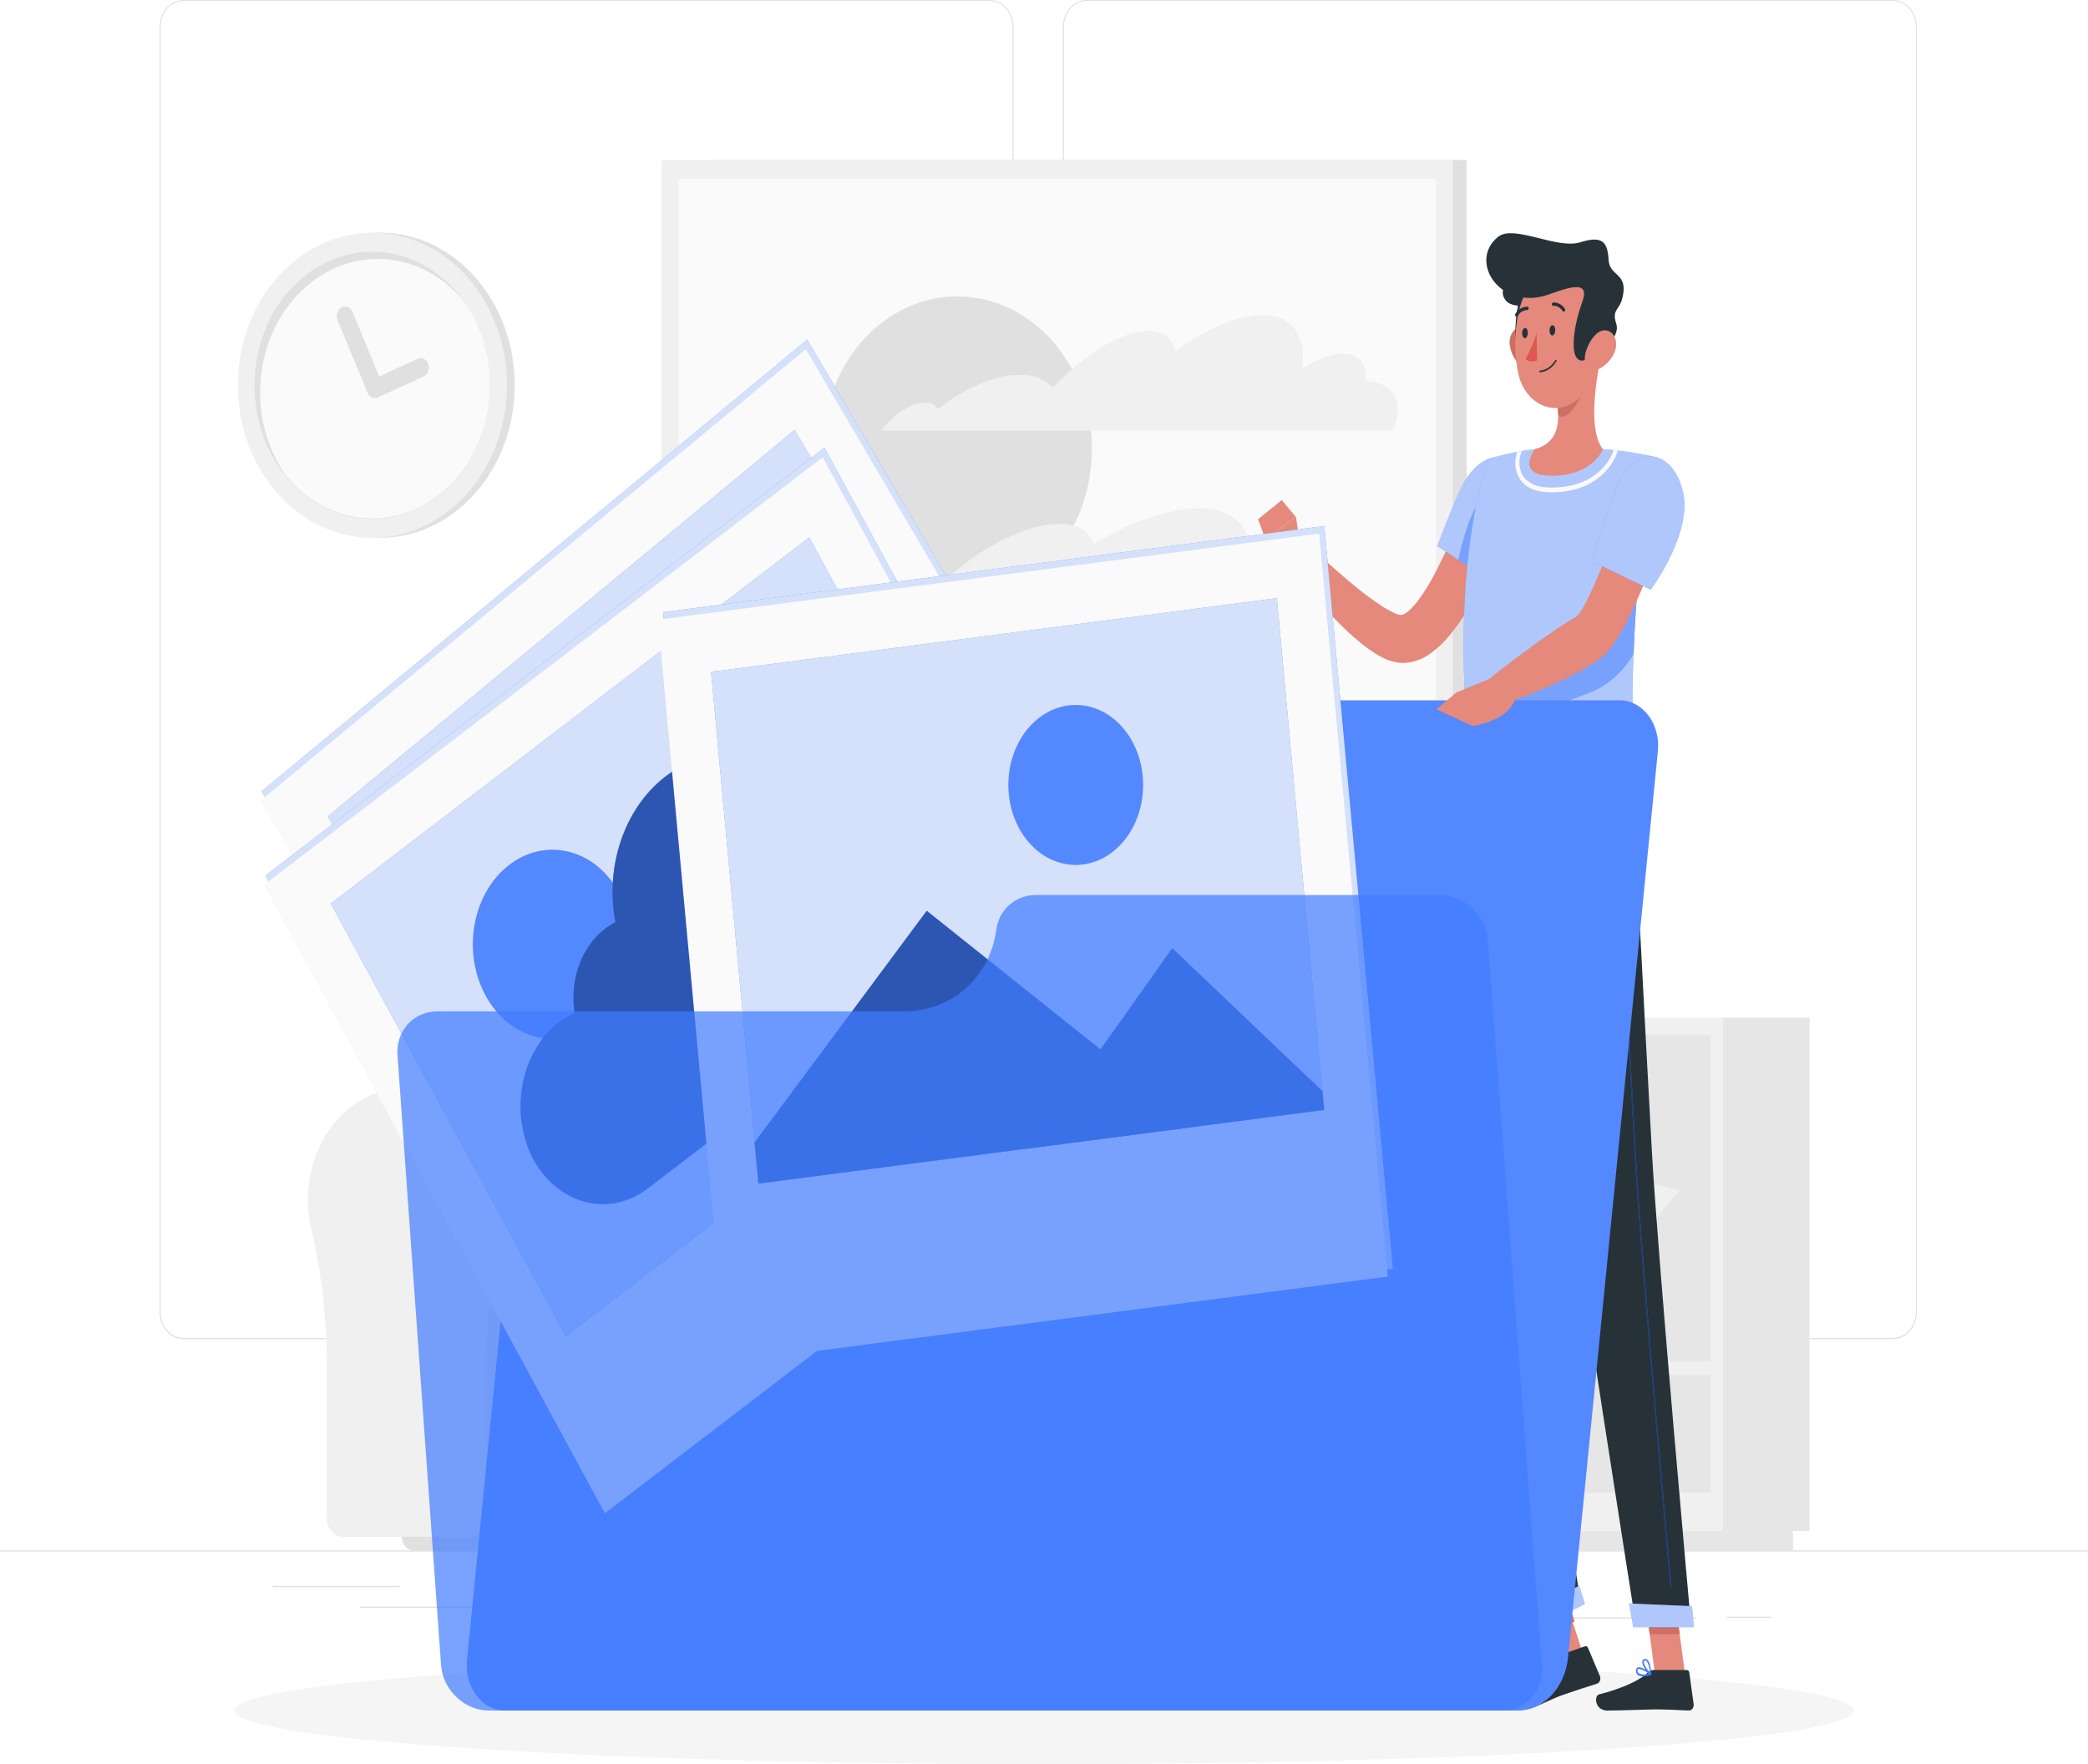 <svg width="361" height="305" viewBox="0 0 361 305" fill="none" xmlns="http://www.w3.org/2000/svg">
    <path d="M361 268.03H0V268.235H361V268.03Z" fill="#E0E0E0"/>
    <path d="M306.207 279.515H298.547V279.72H306.207V279.515Z" fill="#E0E0E0"/>
    <path d="M293.248 279.614H262.093V279.819H293.248V279.614Z" fill="#E0E0E0"/>
    <path d="M223.582 277.665H171.005V277.87H223.582V277.665Z" fill="#E0E0E0"/>
    <path d="M140.76 281.218H124.075V281.423H140.76V281.218Z" fill="#E0E0E0"/>
    <path d="M85.16 277.764H62.186V277.969H85.16V277.764Z" fill="#E0E0E0"/>
    <path d="M110.64 277.764H89.168V277.969H110.64V277.764Z" fill="#E0E0E0"/>
    <path d="M69.067 274.186H47.139V274.391H69.067V274.186Z" fill="#E0E0E0"/>
    <path d="M171.115 231.517H31.704C30.612 231.515 29.565 231.022 28.793 230.145C28.022 229.269 27.588 228.081 27.588 226.843V4.634C27.598 3.402 28.035 2.225 28.806 1.358C29.576 0.49 30.618 0.002 31.704 0H171.115C172.208 0 173.257 0.492 174.03 1.369C174.803 2.246 175.237 3.435 175.237 4.675V226.843C175.237 228.082 174.803 229.271 174.03 230.148C173.257 231.025 172.208 231.517 171.115 231.517ZM31.704 0.164C30.66 0.166 29.659 0.638 28.921 1.476C28.183 2.314 27.769 3.45 27.769 4.634V226.843C27.769 228.027 28.183 229.162 28.921 230C29.659 230.839 30.66 231.31 31.704 231.313H171.115C172.16 231.31 173.161 230.839 173.9 230.001C174.639 229.163 175.055 228.028 175.057 226.843V4.634C175.055 3.449 174.639 2.313 173.9 1.475C173.161 0.638 172.16 0.166 171.115 0.164H31.704Z" fill="#E0E0E0"/>
    <path d="M327.29 231.517H187.872C186.779 231.515 185.732 231.022 184.959 230.146C184.186 229.27 183.751 228.082 183.749 226.843V4.634C183.761 3.402 184.2 2.224 184.972 1.357C185.743 0.49 186.785 0.002 187.872 0H327.29C328.375 0.004 329.414 0.493 330.183 1.36C330.952 2.228 331.389 3.404 331.398 4.634V226.843C331.398 228.08 330.966 229.266 330.196 230.142C329.426 231.019 328.381 231.513 327.29 231.517ZM187.872 0.164C186.827 0.166 185.825 0.638 185.087 1.475C184.348 2.313 183.932 3.449 183.93 4.634V226.843C183.932 228.028 184.348 229.163 185.087 230.001C185.825 230.839 186.827 231.31 187.872 231.313H327.29C328.335 231.31 329.337 230.839 330.076 230.001C330.814 229.163 331.23 228.028 331.232 226.843V4.634C331.23 3.449 330.814 2.313 330.076 1.475C329.337 0.638 328.335 0.166 327.29 0.164H187.872Z" fill="#E0E0E0"/>
    <path d="M128.755 187.973C129.152 187.973 129.549 187.973 129.953 188.014C132.469 188.215 134.914 189.045 137.114 190.444C139.313 191.844 141.213 193.777 142.676 196.106C144.139 198.436 145.129 201.103 145.576 203.918C146.022 206.732 145.914 209.624 145.26 212.385C143.394 220.632 142.494 229.12 142.581 237.633V262.422C142.581 263.29 142.277 264.123 141.735 264.737C141.193 265.352 140.459 265.697 139.693 265.697H70.316V187.973H128.755Z" fill="#E6E6E6"/>
    <path d="M53.227 207.35C53.229 204.592 53.75 201.867 54.756 199.355C55.762 196.844 57.229 194.605 59.059 192.788C60.889 190.971 63.04 189.618 65.368 188.82C67.696 188.021 70.148 187.795 72.559 188.157C74.971 188.519 77.286 189.461 79.351 190.919C81.416 192.377 83.182 194.318 84.532 196.612C85.882 198.906 86.785 201.501 87.18 204.222C87.574 206.944 87.452 209.73 86.821 212.393C84.956 220.64 84.055 229.128 84.143 237.641V262.43C84.143 263.298 83.838 264.131 83.297 264.745C82.755 265.359 82.021 265.704 81.255 265.704H59.364C58.598 265.704 57.863 265.359 57.322 264.745C56.78 264.131 56.476 263.298 56.476 262.43V236.184C56.539 228.201 55.65 220.245 53.833 212.532C53.425 210.844 53.221 209.101 53.227 207.35Z" fill="#F0F0F0"/>
    <path d="M93.868 265.68H181.612V218.501H93.868V265.68Z" fill="#E6E6E6"/>
    <path d="M233.09 229.167L124.263 229.167V176.659C124.263 172.768 125.626 169.036 128.052 166.285C130.479 163.534 133.77 161.988 137.201 161.988H220.173C223.601 161.995 226.886 163.543 229.308 166.294C231.73 169.044 233.09 172.772 233.09 176.659V229.167Z" fill="#E0E0E0"/>
    <path d="M216.803 229.167L107.983 229.167V175.954C107.983 172.253 109.28 168.702 111.588 166.085C113.897 163.467 117.028 161.996 120.293 161.996H204.493C207.757 161.996 210.888 163.467 213.197 166.085C215.506 168.702 216.803 172.253 216.803 175.954V229.167Z" fill="#F0F0F0"/>
    <path d="M177.533 233.4H94.669C93.673 233.4 92.718 232.951 92.014 232.153C91.31 231.355 90.915 230.272 90.915 229.143V218.443C90.915 217.314 91.31 216.231 92.014 215.433C92.718 214.635 93.673 214.186 94.669 214.186H177.533C177.83 214.186 178.114 214.32 178.324 214.558C178.534 214.796 178.652 215.118 178.652 215.455V232.131C178.652 232.468 178.534 232.79 178.324 233.028C178.114 233.266 177.83 233.4 177.533 233.4Z" fill="#E0E0E0"/>
    <path d="M239.228 187.973C239.625 187.973 240.029 187.973 240.433 188.014C242.949 188.215 245.394 189.045 247.594 190.444C249.794 191.844 251.693 193.777 253.156 196.106C254.619 198.436 255.609 201.103 256.056 203.918C256.503 206.732 256.395 209.624 255.74 212.385C253.869 220.631 252.966 229.12 253.054 237.633V262.422C253.054 263.29 252.75 264.123 252.208 264.737C251.666 265.352 250.932 265.697 250.166 265.697H180.796V187.973H239.228Z" fill="#E6E6E6"/>
    <path d="M163.7 207.351C163.726 202.338 165.463 197.532 168.547 193.94C171.631 190.349 175.822 188.252 180.24 188.089C184.658 187.926 188.961 189.709 192.244 193.066C195.528 196.422 197.537 201.09 197.85 206.09C197.97 208.211 197.785 210.34 197.302 212.393C195.436 220.64 194.536 229.128 194.623 237.641V262.43C194.623 263.299 194.319 264.131 193.777 264.746C193.236 265.36 192.501 265.705 191.735 265.705H169.837C169.071 265.705 168.336 265.36 167.795 264.746C167.253 264.131 166.949 263.299 166.949 262.43V236.184C167.013 228.2 166.122 220.244 164.299 212.533C163.894 210.844 163.692 209.101 163.7 207.351Z" fill="#F0F0F0"/>
    <path d="M71.535 268.038H238.007C238.28 268.039 238.552 267.979 238.805 267.861C239.058 267.743 239.288 267.569 239.482 267.35C239.676 267.131 239.829 266.871 239.934 266.584C240.039 266.298 240.093 265.99 240.093 265.68H69.456C69.456 266.305 69.675 266.905 70.065 267.347C70.455 267.789 70.984 268.038 71.535 268.038Z" fill="#E0E0E0"/>
    <path d="M297.89 264.69H312.864V175.939H297.89V264.69Z" fill="#E6E6E6"/>
    <path d="M244.722 268.03H309.991V264.698H244.722V268.03Z" fill="#E6E6E6"/>
    <path d="M297.889 175.938H241.848V264.689H297.889V175.938Z" fill="#F0F0F0"/>
    <path d="M295.768 178.861H243.972V235.332H295.768V178.861Z" fill="#E6E6E6"/>
    <path d="M295.768 237.731H243.972V258.083H295.768V237.731Z" fill="#E6E6E6"/>
    <path d="M254.896 178.861H243.972V235.332H254.896V178.861Z" fill="#E0E0E0"/>
    <path d="M254.896 237.731H243.972V258.083H254.896V237.731Z" fill="#E0E0E0"/>
    <path d="M123.714 134.449L253.559 134.449V27.646L123.714 27.646V134.449Z" fill="#E0E0E0"/>
    <path d="M114.415 134.449L251.183 134.449V27.646L114.415 27.646V134.449Z" fill="#F0F0F0"/>
    <path d="M248.289 131.157V30.937L117.325 30.937V131.157H248.289Z" fill="#FAFAFA"/>
    <path d="M188.483 81.806C190.522 67.423 181.891 53.889 169.206 51.577C156.521 49.266 144.585 59.052 142.547 73.435C140.508 87.818 149.139 101.352 161.824 103.663C174.509 105.975 186.444 96.189 188.483 81.806Z" fill="#E0E0E0"/>
    <path d="M127.223 108.063C129.339 105.034 133.584 102.701 136.725 102.849C137.188 102.83 137.65 102.915 138.084 103.101C138.518 103.286 138.915 103.568 139.252 103.929C144.984 100.163 151.583 97.855 157.035 98.109C159.807 98.231 161.959 99.009 163.446 100.278C169.605 94.596 177.453 90.56 183.149 90.56C186.384 90.56 188.391 91.87 189.106 94.04C195.423 90.225 201.914 87.883 207.156 87.883C215.502 87.883 218.21 93.835 214.795 102.202C216.166 103.782 222.737 105.984 222.477 108.62H126.862C126.978 108.415 127.072 108.227 127.223 108.063Z" fill="#F0F0F0"/>
    <path d="M160.14 69.635C160.528 69.617 160.914 69.708 161.264 69.899C161.614 70.091 161.917 70.377 162.147 70.732C167.013 66.909 172.5 64.56 176.919 64.822C178.807 64.813 180.63 65.598 182.038 67.024C187.323 61.293 193.922 57.2 198.557 57.2C201.2 57.2 202.774 58.526 203.243 60.728C208.579 56.856 213.979 54.474 218.253 54.474C223.538 54.474 225.878 58.133 225.148 63.749C227.697 62.112 230.202 61.154 232.239 61.154C235.062 61.154 236.39 62.996 236.159 65.894C236.404 65.894 236.65 65.894 236.881 65.935C241.213 66.418 242.845 70.159 240.773 74.441H152.458C154.392 71.6 157.721 69.496 160.14 69.635Z" fill="#F0F0F0"/>
    <path d="M88.719 70.589C90.662 56.189 81.942 42.729 69.243 40.526C56.543 38.322 44.672 48.21 42.729 62.61C40.785 77.01 49.505 90.47 62.205 92.673C74.905 94.877 86.776 84.99 88.719 70.589Z" fill="#E0E0E0"/>
    <path d="M87.357 70.796C89.395 56.413 80.765 42.879 68.08 40.567C55.395 38.256 43.459 48.042 41.42 62.425C39.382 76.808 48.012 90.342 60.697 92.653C73.382 94.965 85.318 85.179 87.357 70.796Z" fill="#F0F0F0"/>
    <path d="M84.727 66.59C84.734 72.048 83.037 77.333 79.934 81.507C76.832 85.681 72.527 88.474 67.781 89.391C63.036 90.308 58.157 89.289 54.011 86.516C49.865 83.743 46.719 79.394 45.132 74.241C43.544 69.088 43.617 63.464 45.339 58.367C47.06 53.269 50.318 49.028 54.535 46.395C58.751 43.762 63.654 42.907 68.374 43.983C73.093 45.059 77.324 47.995 80.316 52.271L80.374 52.345C83.2 56.401 84.734 61.421 84.727 66.59Z" fill="#E0E0E0"/>
    <path d="M84.726 66.59C84.72 71.24 83.475 75.78 81.154 79.614C78.833 83.448 75.544 86.396 71.719 88.074C67.894 89.751 63.711 90.079 59.719 89.013C55.727 87.948 52.112 85.539 49.348 82.104C46.088 77.414 44.559 71.474 45.083 65.532C45.607 59.591 48.143 54.111 52.157 50.247C56.172 46.382 61.352 44.434 66.607 44.811C71.863 45.189 76.784 47.863 80.337 52.272L80.394 52.345C83.213 56.404 84.739 61.424 84.726 66.59Z" fill="#FAFAFA"/>
    <path d="M64.828 68.825C64.557 68.822 64.291 68.732 64.063 68.565C63.834 68.399 63.651 68.162 63.536 67.883L58.352 55.342C58.267 55.146 58.218 54.934 58.206 54.717C58.194 54.5 58.221 54.282 58.285 54.077C58.348 53.871 58.447 53.682 58.576 53.521C58.704 53.359 58.86 53.228 59.034 53.136C59.207 53.044 59.395 52.991 59.587 52.982C59.779 52.973 59.97 53.007 60.15 53.083C60.33 53.159 60.495 53.275 60.635 53.423C60.775 53.572 60.887 53.751 60.966 53.95L65.558 65.084L72.193 62.038C72.548 61.875 72.946 61.879 73.298 62.049C73.651 62.218 73.93 62.54 74.074 62.943C74.217 63.346 74.214 63.797 74.064 64.197C73.915 64.597 73.631 64.913 73.276 65.076L65.37 68.702C65.198 68.782 65.014 68.824 64.828 68.825Z" fill="#E0E0E0"/>
    <path d="M268.915 214.039C274.302 214.858 277.637 201.595 265.739 190.347C266.417 203.372 259.515 212.565 268.915 214.039Z" fill="#F0F0F0"/>
    <path d="M272.309 222.43C280.129 216.217 274.779 194.514 250.592 196.086C261.053 212.033 258.685 233.261 272.309 222.43Z" fill="#F0F0F0"/>
    <path d="M269.551 222.283C264.36 215.938 271.753 199.974 290.438 205.803C279.89 216.315 278.612 233.318 269.551 222.283Z" fill="#F0F0F0"/>
    <path d="M261.509 235.332H277.574L278.787 223.224H260.296L261.509 235.332Z" fill="#E0E0E0"/>
    <path d="M259.105 225.385H279.985V222.717H259.105V225.385Z" fill="#E0E0E0"/>
    <path d="M180.5 305C257.814 305 320.489 300.851 320.489 295.733C320.489 290.615 257.814 286.465 180.5 286.465C103.187 286.465 40.511 290.615 40.511 295.733C40.511 300.851 103.187 305 180.5 305Z" fill="#F5F5F5"/>
    <path d="M269.314 272.496L264.389 274.76L268.631 287.771L273.557 285.508L269.314 272.496Z" fill="#E4897B"/>
    <path d="M291.332 289.438H286.14L284.23 275.169H289.422L291.332 289.438Z" fill="#E4897B"/>
    <path d="M285.801 288.726H291.642C291.743 288.724 291.84 288.765 291.918 288.842C291.995 288.918 292.046 289.025 292.063 289.143L292.821 294.628C292.837 294.765 292.828 294.905 292.794 295.037C292.76 295.169 292.703 295.292 292.626 295.395C292.548 295.498 292.453 295.581 292.346 295.636C292.24 295.692 292.124 295.719 292.008 295.717C289.973 295.676 288.987 295.537 286.422 295.537C284.843 295.537 280.078 295.733 277.899 295.733C275.72 295.733 275.561 293.171 276.465 292.942C280.512 291.902 283.602 290.486 284.946 289.102C285.187 288.865 285.489 288.732 285.801 288.726Z" fill="#263238"/>
    <path d="M268.52 286.532L274.037 284.624C274.134 284.586 274.238 284.591 274.332 284.637C274.426 284.684 274.502 284.77 274.547 284.878L276.616 289.79C276.665 289.914 276.691 290.05 276.691 290.188C276.691 290.325 276.665 290.461 276.616 290.585C276.566 290.71 276.494 290.82 276.405 290.907C276.316 290.995 276.211 291.058 276.099 291.092C274.099 291.738 272.747 292.148 270.244 293.015C268.507 293.613 266.748 294.587 265.031 295.234C263.852 295.684 261.066 295.701 259.625 295.701C257.494 295.701 257.018 293.032 257.928 292.909C260.239 292.598 260.556 292.745 261.831 291.984C263.915 290.897 265.804 289.347 267.396 287.416C267.7 287.011 268.088 286.706 268.52 286.532Z" fill="#263238"/>
    <path d="M260.818 89.865C260.39 91.15 259.983 92.271 259.521 93.45C259.059 94.629 258.597 95.759 258.108 96.897C257.117 99.205 256.019 101.446 254.818 103.61C253.566 105.914 252.115 108.057 250.488 110.004C249.564 111.114 248.531 112.089 247.412 112.91C246.009 113.946 244.403 114.533 242.751 114.613C242.289 114.627 241.827 114.589 241.372 114.498C240.973 114.421 240.58 114.314 240.193 114.179C239.535 113.941 238.894 113.642 238.276 113.286C237.216 112.655 236.195 111.936 235.221 111.133C233.433 109.657 231.728 108.044 230.118 106.303C226.991 102.943 224.073 99.317 221.388 95.456L224.063 92.263C227.229 95.227 230.476 98.19 233.717 100.892C235.296 102.222 236.93 103.457 238.613 104.592C239.373 105.106 240.164 105.552 240.979 105.927C241.425 106.193 241.92 106.325 242.42 106.311C242.815 106.172 243.184 105.948 243.509 105.648C244.106 105.124 244.656 104.529 245.151 103.872C246.337 102.258 247.399 100.521 248.323 98.681C249.316 96.766 250.247 94.744 251.129 92.681C251.571 91.649 251.998 90.601 252.412 89.553C252.826 88.505 253.246 87.4 253.598 86.434L260.818 89.865Z" fill="#E4897B"/>
    <path d="M224.802 94.236L224.064 89.381L218.802 93.213C218.802 93.213 220.464 96.275 222.216 96.324L224.802 94.236Z" fill="#E4897B"/>
    <path d="M221.609 86.459L217.499 89.775L218.796 93.213L224.057 89.382L221.609 86.459Z" fill="#E4897B"/>
    <path d="M263.231 83.594C264.5 89.193 257.59 100.442 257.59 100.442L248.516 94.4C248.516 94.4 250.205 89.775 252.281 85.067C255.625 77.462 261.776 77.208 263.231 83.594Z" fill="#407BFF"/>
    <path opacity="0.6" d="M263.231 83.594C264.5 89.193 257.59 100.442 257.59 100.442L248.516 94.4C248.516 94.4 250.205 89.775 252.281 85.067C255.625 77.462 261.776 77.208 263.231 83.594Z" fill="#FAFAFA"/>
    <path d="M252.137 96.799L255.702 99.173L256.323 86.189C254.254 88.08 252.785 93.778 252.137 96.799Z" fill="#407BFF"/>
    <path opacity="0.3" d="M252.137 96.799L255.702 99.173L256.323 86.189C254.254 88.08 252.785 93.778 252.137 96.799Z" fill="#FAFAFA"/>
    <path d="M270.05 273.604L265.109 275.868L267.298 282.596L272.238 280.332L270.05 273.604Z" fill="#CE6F64"/>
    <path d="M289.429 275.169H284.23L285.216 282.529H290.408L289.429 275.169Z" fill="#CE6F64"/>
    <path d="M286.373 79.058C281.084 102.906 282.546 127.597 282.105 132.656H254.336C250.198 97.994 257.273 79.378 257.273 79.378C257.273 79.378 259.48 78.674 262.321 78.125L263.114 77.986C263.838 77.863 264.583 77.749 265.341 77.667C269.273 77.396 273.215 77.396 277.147 77.667C277.761 77.667 278.381 77.757 278.988 77.814L279.712 77.896C283.291 78.313 286.373 79.058 286.373 79.058Z" fill="#407BFF"/>
    <path opacity="0.6" d="M286.373 79.058C281.084 102.906 282.546 127.597 282.105 132.656H254.336C250.198 97.994 257.273 79.378 257.273 79.378C257.273 79.378 259.48 78.674 262.321 78.125L263.114 77.986C263.838 77.863 264.583 77.749 265.341 77.667C269.273 77.396 273.215 77.396 277.147 77.667C277.761 77.667 278.381 77.757 278.988 77.814L279.712 77.896C283.291 78.313 286.373 79.058 286.373 79.058Z" fill="#FAFAFA"/>
    <path d="M253.454 123.274C253.55 124.753 253.672 126.27 253.819 127.826L274.507 119.868C277.731 118.727 280.533 116.316 282.45 113.033C282.526 110.847 282.63 108.546 282.788 106.148C282.857 104.977 282.947 103.782 283.037 102.57C283.126 101.358 283.25 100.024 283.374 98.731L253.454 123.274Z" fill="#407BFF"/>
    <path opacity="0.3" d="M253.454 123.274C253.55 124.753 253.672 126.27 253.819 127.826L274.507 119.868C277.731 118.727 280.533 116.316 282.45 113.033C282.526 110.847 282.63 108.546 282.788 106.148C282.857 104.977 282.947 103.782 283.037 102.57C283.126 101.358 283.25 100.024 283.374 98.731L253.454 123.274Z" fill="#FAFAFA"/>
    <path d="M278.989 77.814L278.713 78.518C278.623 78.756 276.423 84.29 268.335 84.29C267.259 84.29 263.983 84.29 262.956 81.572C262.759 80.997 262.672 80.378 262.699 79.758C262.726 79.138 262.868 78.534 263.115 77.986L262.322 78.125C262.108 78.723 261.997 79.367 261.997 80.016C261.997 80.666 262.108 81.309 262.322 81.907C263.528 85.109 267.149 85.109 268.328 85.109C276.851 85.109 279.237 79.108 279.361 78.854L279.726 77.896L278.989 77.814Z" fill="#FAFAFA"/>
    <path d="M276.754 61.883C275.789 66.394 274.637 74.654 277.147 77.666C277.147 77.666 275.396 82.243 268.334 82.243C261.887 82.243 265.341 77.666 265.341 77.666C269.638 76.463 269.713 72.754 269.148 69.234L276.754 61.883Z" fill="#E4897B"/>
    <path d="M273.651 64.879L269.148 69.226C269.291 70.034 269.372 70.856 269.389 71.682C270.706 73.238 273.347 69.3 273.623 67.286C273.754 66.492 273.763 65.677 273.651 64.879Z" fill="#CE6F64"/>
    <path d="M261.032 59.697C261.141 60.428 261.377 61.124 261.725 61.741C262.073 62.359 262.525 62.883 263.052 63.283C264.486 64.364 265.81 62.996 265.872 61.097C265.955 59.394 265.307 56.775 263.631 56.463C263.266 56.399 262.893 56.439 262.544 56.581C262.195 56.723 261.88 56.963 261.625 57.28C261.37 57.597 261.183 57.982 261.08 58.403C260.977 58.823 260.96 59.267 261.032 59.697Z" fill="#CE6F64"/>
    <path d="M264.845 47.794C262.19 48.981 260.577 61.048 263.707 63.103C266.838 65.158 269.872 45.551 264.845 47.794Z" fill="#263238"/>
    <path d="M260.362 51.977C262.32 54.433 272.306 51.486 272.685 47.261C273.064 43.037 256.659 47.36 260.362 51.977Z" fill="#263238"/>
    <path d="M276.61 54.564C276.424 60.712 276.575 64.306 274.051 67.663C273.277 68.783 272.257 69.627 271.104 70.102C269.95 70.578 268.709 70.666 267.517 70.357C266.324 70.047 265.226 69.353 264.345 68.351C263.464 67.348 262.833 66.076 262.522 64.675C261.308 59.288 261.832 50.143 266.783 47.213C267.822 46.535 268.995 46.201 270.179 46.243C271.364 46.285 272.517 46.703 273.52 47.453C274.523 48.203 275.338 49.258 275.881 50.509C276.425 51.759 276.676 53.159 276.61 54.564Z" fill="#E4897B"/>
    <path d="M273.486 41.801C277.148 40.729 277.948 41.957 278.113 44.928C278.279 47.9 281.616 47.073 280.492 51.56C279.968 53.68 278.624 53.5 279.444 55.997C280.382 58.87 274.817 62.35 273.507 62.341C271.349 62.341 271.824 57.004 273.583 52.149C274.9 48.514 271.617 49.521 267.852 50.88C259.371 53.934 253.751 45.15 259.012 40.942C261.798 38.707 269.459 43.34 273.486 41.801Z" fill="#263238"/>
    <path d="M279.064 61.081C278.406 62.446 277.341 63.468 276.078 63.946C274.417 64.552 273.637 62.816 274.141 60.942C274.596 59.247 276.016 56.897 277.658 57.118C279.299 57.339 279.864 59.386 279.064 61.081Z" fill="#E4897B"/>
    <path d="M254.336 132.623C254.336 132.623 249.674 182.144 249.309 200.94C248.93 220.498 265.107 281.497 265.107 281.497L273.382 277.362C273.382 277.362 263.728 221.636 265.107 202.439C266.541 181.538 272.589 132.623 272.589 132.623H254.336Z" fill="#263238"/>
    <path d="M265.914 146.254C262.204 155.406 264.707 173.499 266.72 184.223C267.486 176.659 268.389 168.439 269.251 160.834C269.168 149.135 268.403 140.114 265.914 146.254Z" fill="#182137"/>
    <path d="M273.023 274.186C273.057 274.186 274.002 277.321 274.002 277.321L264.458 282.078L262.948 278.762L273.023 274.186Z" fill="#407BFF"/>
    <path opacity="0.6" d="M273.023 274.186C273.057 274.186 274.002 277.321 274.002 277.321L264.458 282.078L262.948 278.762L273.023 274.186Z" fill="#FAFAFA"/>
    <path d="M264.184 132.623C264.184 132.623 267.749 179.721 270.114 197.371C272.7 216.7 282.865 281.071 282.865 281.071H292.381C292.381 281.071 286.678 218.255 285.602 199.123C284.437 178.354 282.106 132.623 282.106 132.623H264.184Z" fill="#263238"/>
    <path d="M292.526 277.69C292.56 277.69 292.843 281.317 292.843 281.317H282.389L281.644 277.223L292.526 277.69Z" fill="#407BFF"/>
    <path opacity="0.6" d="M292.526 277.69C292.56 277.69 292.843 281.317 292.843 281.317H282.389L281.644 277.223L292.526 277.69Z" fill="#FAFAFA"/>
    <path d="M288.884 274.432C288.862 274.432 288.841 274.421 288.826 274.403C288.81 274.385 288.801 274.36 288.801 274.333C288.746 273.769 283.609 217.027 282.643 199.835C281.595 181.178 279.485 139.819 279.464 139.402C279.463 139.388 279.465 139.374 279.469 139.36C279.472 139.347 279.478 139.335 279.486 139.324C279.493 139.313 279.503 139.305 279.513 139.298C279.524 139.292 279.535 139.288 279.547 139.287C279.57 139.287 279.592 139.297 279.608 139.315C279.625 139.334 279.635 139.359 279.637 139.385C279.637 139.803 281.768 181.137 282.816 199.819C283.781 217.011 288.918 273.711 288.974 274.317C288.976 274.331 288.975 274.345 288.972 274.358C288.969 274.371 288.964 274.384 288.957 274.394C288.95 274.405 288.941 274.414 288.931 274.421C288.921 274.427 288.909 274.431 288.898 274.432H288.884Z" fill="#407BFF"/>
    <path opacity="0.5" d="M288.884 274.432C288.862 274.432 288.841 274.421 288.826 274.403C288.81 274.385 288.801 274.36 288.801 274.333C288.746 273.769 283.609 217.027 282.643 199.835C281.595 181.178 279.485 139.819 279.464 139.402C279.463 139.388 279.465 139.374 279.469 139.36C279.472 139.347 279.478 139.335 279.486 139.324C279.493 139.313 279.503 139.305 279.513 139.298C279.524 139.292 279.535 139.288 279.547 139.287C279.57 139.287 279.592 139.297 279.608 139.315C279.625 139.334 279.635 139.359 279.637 139.385C279.637 139.803 281.768 181.137 282.816 199.819C283.781 217.011 288.918 273.711 288.974 274.317C288.976 274.331 288.975 274.345 288.972 274.358C288.969 274.371 288.964 274.384 288.957 274.394C288.95 274.405 288.941 274.414 288.931 274.421C288.921 274.427 288.909 274.431 288.898 274.432H288.884Z" fill="black"/>
    <path d="M268.886 57.044C268.886 57.544 268.686 57.97 268.41 57.994C268.134 58.019 267.906 57.642 267.899 57.175C267.893 56.709 268.099 56.25 268.375 56.226C268.651 56.201 268.886 56.545 268.886 57.044Z" fill="#263238"/>
    <path d="M264.155 57.511C264.155 58.01 263.955 58.436 263.679 58.461C263.403 58.485 263.176 58.109 263.169 57.642C263.162 57.175 263.369 56.717 263.645 56.692C263.921 56.668 264.141 57.012 264.155 57.511Z" fill="#263238"/>
    <path d="M265.659 57.609C265.19 59.188 264.551 60.688 263.756 62.071C264.507 62.816 265.755 62.317 265.755 62.317L265.659 57.609Z" fill="#DE5753"/>
    <path d="M266.252 64.364C266.22 64.364 266.189 64.349 266.166 64.323C266.143 64.297 266.129 64.262 266.127 64.225C266.127 64.185 266.14 64.146 266.163 64.117C266.186 64.088 266.218 64.071 266.252 64.069C266.781 64.023 267.295 63.837 267.756 63.524C268.217 63.211 268.612 62.779 268.913 62.26C268.929 62.227 268.955 62.203 268.985 62.193C269.015 62.183 269.048 62.188 269.075 62.206C269.103 62.225 269.123 62.255 269.131 62.292C269.14 62.328 269.136 62.366 269.12 62.399C268.8 62.965 268.375 63.436 267.878 63.777C267.381 64.117 266.824 64.318 266.252 64.364Z" fill="#263238"/>
    <path d="M270.362 53.868C270.324 53.87 270.286 53.861 270.251 53.843C270.217 53.824 270.186 53.796 270.162 53.762C269.973 53.474 269.73 53.243 269.452 53.088C269.174 52.933 268.869 52.858 268.562 52.869C268.531 52.874 268.499 52.871 268.468 52.86C268.438 52.85 268.41 52.832 268.385 52.809C268.361 52.785 268.341 52.756 268.326 52.722C268.311 52.689 268.302 52.653 268.3 52.615C268.298 52.537 268.321 52.461 268.364 52.401C268.408 52.342 268.468 52.304 268.534 52.296C268.922 52.275 269.308 52.365 269.661 52.557C270.014 52.749 270.322 53.039 270.562 53.401C270.582 53.431 270.596 53.465 270.605 53.502C270.613 53.539 270.615 53.577 270.61 53.614C270.606 53.652 270.595 53.688 270.578 53.72C270.562 53.753 270.539 53.781 270.513 53.803C270.47 53.843 270.417 53.866 270.362 53.868Z" fill="#263238"/>
    <path d="M262.107 54.711C262.072 54.701 262.039 54.681 262.01 54.654C261.987 54.627 261.969 54.596 261.957 54.56C261.944 54.525 261.938 54.487 261.938 54.449C261.938 54.411 261.944 54.373 261.957 54.338C261.969 54.303 261.987 54.271 262.01 54.245C262.249 53.861 262.561 53.551 262.921 53.339C263.281 53.127 263.678 53.019 264.079 53.025C264.111 53.027 264.142 53.036 264.171 53.054C264.199 53.071 264.224 53.095 264.244 53.124C264.265 53.153 264.279 53.187 264.288 53.224C264.296 53.26 264.298 53.298 264.293 53.336C264.283 53.413 264.249 53.483 264.198 53.533C264.147 53.583 264.083 53.609 264.017 53.606C263.702 53.615 263.393 53.708 263.114 53.88C262.834 54.051 262.591 54.297 262.403 54.597C262.37 54.65 262.324 54.69 262.271 54.71C262.217 54.731 262.16 54.731 262.107 54.711Z" fill="#263238"/>
    <path d="M289.043 87.114L281.864 84.846C281.864 84.846 274.83 105.403 272.348 106.745C268.969 108.571 260.405 114.932 256.77 117.936C256.564 118.952 256.722 121.67 257.184 122.406C263.39 121.072 275.272 115.644 277.754 112.877C283.409 106.59 289.043 87.114 289.043 87.114Z" fill="#E4897B"/>
    <path d="M290.911 84.764C292.808 92.018 285.395 101.956 285.395 101.956L275.155 96.995C276.363 92.794 277.76 88.673 279.34 84.65C282.492 76.602 288.994 77.437 290.911 84.764Z" fill="#407BFF"/>
    <path opacity="0.6" d="M290.911 84.764C292.808 92.018 285.395 101.956 285.395 101.956L275.155 96.995C276.363 92.794 277.76 88.673 279.34 84.65C282.492 76.602 288.994 77.437 290.911 84.764Z" fill="#FAFAFA"/>
    <path d="M284.057 289.806C283.708 289.844 283.359 289.734 283.071 289.495C282.983 289.4 282.916 289.279 282.879 289.144C282.841 289.009 282.834 288.865 282.858 288.725C282.862 288.638 282.885 288.554 282.925 288.481C282.964 288.407 283.02 288.348 283.085 288.308C283.671 287.964 285.292 289.184 285.471 289.323C285.491 289.339 285.507 289.361 285.517 289.387C285.527 289.413 285.53 289.442 285.526 289.47C285.52 289.499 285.507 289.525 285.489 289.546C285.47 289.566 285.448 289.58 285.423 289.585C284.976 289.72 284.518 289.794 284.057 289.806ZM283.368 288.537C283.316 288.523 283.262 288.523 283.209 288.537C283.183 288.554 283.161 288.579 283.145 288.609C283.13 288.639 283.121 288.674 283.12 288.709C283.103 288.804 283.107 288.903 283.131 288.996C283.156 289.089 283.199 289.173 283.258 289.241C283.838 289.553 284.496 289.591 285.099 289.348C284.562 288.933 283.958 288.654 283.327 288.529L283.368 288.537Z" fill="#407BFF"/>
    <path d="M285.374 289.585H285.319C284.795 289.233 283.823 287.882 283.94 287.195C283.965 287.087 284.019 286.992 284.094 286.925C284.168 286.857 284.26 286.819 284.354 286.818C284.445 286.801 284.539 286.809 284.627 286.842C284.716 286.875 284.797 286.931 284.864 287.006C285.443 287.588 285.478 289.364 285.478 289.462C285.478 289.504 285.464 289.543 285.439 289.572C285.415 289.602 285.381 289.618 285.347 289.618L285.374 289.585ZM284.45 287.088H284.395C284.236 287.088 284.216 287.203 284.209 287.236C284.119 287.645 284.733 288.66 285.243 289.143C285.242 288.451 285.061 287.777 284.726 287.211C284.65 287.131 284.552 287.088 284.45 287.088Z" fill="#407BFF"/>
    <path d="M265.721 288.783C265.301 288.958 264.844 288.958 264.425 288.783C264.324 288.727 264.238 288.641 264.174 288.533C264.11 288.426 264.07 288.3 264.059 288.169C264.051 288.089 264.06 288.008 264.084 287.932C264.108 287.857 264.147 287.789 264.197 287.735C264.756 287.154 267.004 287.784 267.259 287.858C267.282 287.866 267.303 287.882 267.319 287.903C267.335 287.925 267.345 287.952 267.348 287.981C267.349 288.011 267.343 288.042 267.329 288.068C267.316 288.094 267.296 288.115 267.273 288.128C266.773 288.401 266.254 288.62 265.721 288.783ZM264.604 287.809C264.524 287.825 264.448 287.865 264.383 287.923C264.363 287.946 264.348 287.975 264.34 288.006C264.331 288.038 264.33 288.071 264.335 288.104C264.337 288.188 264.357 288.271 264.395 288.343C264.433 288.415 264.486 288.473 264.549 288.513C264.914 288.75 265.769 288.562 266.859 288.022C266.123 287.796 265.36 287.724 264.604 287.809Z" fill="#407BFF"/>
    <path d="M267.272 288.111H267.224C266.534 287.964 265.155 287.023 265.114 286.319C265.114 286.155 265.176 285.926 265.5 285.786C265.726 285.695 265.974 285.712 266.19 285.836C266.941 286.278 267.334 287.849 267.348 287.915C267.358 287.938 267.363 287.963 267.363 287.989C267.363 288.014 267.358 288.039 267.348 288.062C267.339 288.077 267.328 288.089 267.315 288.098C267.302 288.106 267.287 288.111 267.272 288.111ZM265.645 286.048H265.569C265.355 286.138 265.362 286.245 265.362 286.278C265.362 286.695 266.362 287.473 267.058 287.735C266.895 287.079 266.556 286.505 266.093 286.098C265.954 286.014 265.794 285.996 265.645 286.048Z" fill="#407BFF"/>
    <path d="M201.998 128.072C202.589 126.072 203.679 124.333 205.122 123.085C206.566 121.838 208.295 121.142 210.08 121.089H279.92C280.883 121.062 281.84 121.285 282.723 121.743C283.606 122.202 284.393 122.884 285.031 123.742C285.668 124.6 286.14 125.613 286.412 126.71C286.685 127.808 286.752 128.963 286.609 130.094L271.086 286.728C270.805 289.18 269.798 291.432 268.245 293.083C266.692 294.733 264.695 295.672 262.612 295.733H87.459C86.495 295.762 85.538 295.539 84.655 295.081C83.771 294.624 82.983 293.941 82.345 293.083C81.708 292.225 81.236 291.211 80.964 290.113C80.692 289.015 80.626 287.86 80.77 286.728L93.996 153.393C94.278 150.941 95.285 148.689 96.838 147.039C98.391 145.388 100.388 144.449 102.471 144.388H183.152C191.371 144.388 199.198 137.625 201.998 128.072Z" fill="#407BFF"/>
    <path opacity="0.1" d="M201.998 128.072C202.589 126.072 203.679 124.333 205.122 123.085C206.566 121.838 208.295 121.142 210.08 121.089H279.92C280.883 121.062 281.84 121.285 282.723 121.743C283.606 122.202 284.393 122.884 285.031 123.742C285.668 124.6 286.14 125.613 286.412 126.71C286.685 127.808 286.752 128.963 286.609 130.094L271.086 286.728C270.805 289.18 269.798 291.432 268.245 293.083C266.692 294.733 264.695 295.672 262.612 295.733H87.459C86.495 295.762 85.538 295.539 84.655 295.081C83.771 294.624 82.983 293.941 82.345 293.083C81.708 292.225 81.236 291.211 80.964 290.113C80.692 289.015 80.626 287.86 80.77 286.728L93.996 153.393C94.278 150.941 95.285 148.689 96.838 147.039C98.391 145.388 100.388 144.449 102.471 144.388H183.152C191.371 144.388 199.198 137.625 201.998 128.072Z" fill="#FAFAFA"/>
    <path d="M139.563 58.725L45.239 136.815L107.498 242.806L201.822 164.716L139.563 58.725Z" fill="#407BFF"/>
    <path opacity="0.8" d="M139.563 58.725L45.239 136.815L107.498 242.806L201.822 164.716L139.563 58.725Z" fill="#FAFAFA"/>
    <path d="M139.316 60.373L44.992 138.463L107.25 244.453L201.574 166.364L139.316 60.373Z" fill="#FAFAFA"/>
    <path d="M137.394 74.333L56.679 141.156L99.562 214.162L180.277 147.339L137.394 74.333Z" fill="#407BFF"/>
    <path opacity="0.8" d="M137.394 74.333L56.679 141.156L99.562 214.162L180.277 147.339L137.394 74.333Z" fill="#FAFAFA"/>
    <path d="M106.491 137.175C108.052 139.833 108.913 142.981 108.966 146.221C109.019 149.46 108.261 152.646 106.788 155.374C105.316 158.101 103.194 160.249 100.693 161.545C98.191 162.841 95.422 163.227 92.736 162.653C90.049 162.079 87.567 160.573 85.603 158.323C83.638 156.074 82.28 153.183 81.7 150.017C81.121 146.85 81.345 143.551 82.346 140.536C83.346 137.522 85.077 134.927 87.32 133.082C90.321 130.612 94.025 129.656 97.618 130.424C101.212 131.191 104.403 133.619 106.491 137.175Z" fill="#407BFF"/>
    <path opacity="0.1" d="M106.491 137.175C108.052 139.833 108.913 142.981 108.966 146.221C109.019 149.46 108.261 152.646 106.788 155.374C105.316 158.101 103.194 160.249 100.693 161.545C98.191 162.841 95.422 163.227 92.736 162.653C90.049 162.079 87.567 160.573 85.603 158.323C83.638 156.074 82.28 153.183 81.7 150.017C81.121 146.85 81.345 143.551 82.346 140.536C83.346 137.522 85.077 134.927 87.32 133.082C90.321 130.612 94.025 129.656 97.618 130.424C101.212 131.191 104.403 133.619 106.491 137.175Z" fill="#FAFAFA"/>
    <path d="M157.975 129.963C155.898 127.505 153.39 125.62 150.63 124.442C147.87 123.263 144.925 122.82 142.005 123.143C141.915 122.996 141.846 122.832 141.757 122.677C139.085 118.073 135.132 114.736 130.591 113.253C126.051 111.771 121.216 112.238 116.937 114.572C112.659 116.906 109.211 120.958 107.202 126.014C105.193 131.07 104.751 136.805 105.954 142.21C105.351 142.547 104.772 142.941 104.223 143.389C102.257 145.012 100.746 147.298 99.885 149.951C99.025 152.604 98.854 155.503 99.396 158.272C96.764 159.497 94.521 161.67 92.983 164.486C91.402 167.285 90.545 170.572 90.517 173.942C90.489 177.312 91.291 180.618 92.824 183.454C93.881 185.338 95.243 186.952 96.832 188.202C98.421 189.452 100.205 190.313 102.078 190.734C103.951 191.155 105.876 191.128 107.74 190.654C109.604 190.179 111.369 189.268 112.932 187.973L136.137 168.759L157.396 151.158C159.76 149.241 161.393 146.296 161.941 142.961C162.49 139.625 161.91 136.167 160.327 133.336L160.265 133.221C159.586 132.055 158.82 130.964 157.975 129.963Z" fill="#407BFF"/>
    <path opacity="0.3" d="M157.975 129.963C155.898 127.505 153.39 125.62 150.63 124.442C147.87 123.263 144.925 122.82 142.005 123.143C141.915 122.996 141.846 122.832 141.757 122.677C139.085 118.073 135.132 114.736 130.591 113.253C126.051 111.771 121.216 112.238 116.937 114.572C112.659 116.906 109.211 120.958 107.202 126.014C105.193 131.07 104.751 136.805 105.954 142.21C105.351 142.547 104.772 142.941 104.223 143.389C102.257 145.012 100.746 147.298 99.885 149.951C99.025 152.604 98.854 155.503 99.396 158.272C96.764 159.497 94.521 161.67 92.983 164.486C91.402 167.285 90.545 170.572 90.517 173.942C90.489 177.312 91.291 180.618 92.824 183.454C93.881 185.338 95.243 186.952 96.832 188.202C98.421 189.452 100.205 190.313 102.078 190.734C103.951 191.155 105.876 191.128 107.74 190.654C109.604 190.179 111.369 189.268 112.932 187.973L136.137 168.759L157.396 151.158C159.76 149.241 161.393 146.296 161.941 142.961C162.49 139.625 161.91 136.167 160.327 133.336L160.265 133.221C159.586 132.055 158.82 130.964 157.975 129.963Z" fill="black"/>
    <g style="mix-blend-mode:multiply">
        <path d="M142.545 77.4L45.895 151.374L104.872 259.978L201.522 186.004L142.545 77.4Z" fill="#407BFF"/>
    </g>
    <path opacity="0.8" d="M142.545 77.4L45.895 151.374L104.872 259.978L201.522 186.004L142.545 77.4Z" fill="#FAFAFA"/>
    <path d="M142.252 79.048L45.603 153.022L104.58 261.626L201.229 187.652L142.252 79.048Z" fill="#FAFAFA"/>
    <path d="M139.908 92.918L57.204 156.219L97.827 231.025L180.532 167.724L139.908 92.918Z" fill="#407BFF"/>
    <path opacity="0.8" d="M139.908 92.918L57.204 156.219L97.827 231.025L180.532 167.724L139.908 92.918Z" fill="#FAFAFA"/>
    <path d="M108.975 166.663C110.564 157.838 105.825 149.155 98.391 147.27C90.957 145.384 83.643 151.01 82.055 159.835C80.467 168.661 85.206 177.344 92.639 179.229C100.073 181.115 107.387 175.489 108.975 166.663Z" fill="#407BFF"/>
    <path opacity="0.1" d="M108.975 166.663C110.564 157.838 105.825 149.155 98.391 147.27C90.957 145.384 83.643 151.01 82.055 159.835C80.467 168.661 85.206 177.344 92.639 179.229C100.073 181.115 107.387 175.489 108.975 166.663Z" fill="#FAFAFA"/>
    <path d="M158.762 149.422C156.759 146.874 154.309 144.88 151.584 143.583C148.86 142.286 145.929 141.716 142.998 141.915C142.915 141.751 142.853 141.588 142.763 141.432C140.233 136.715 136.381 133.211 131.887 131.536C127.393 129.86 122.545 130.122 118.198 132.275C113.85 134.428 110.283 138.334 108.124 143.304C105.964 148.274 105.352 153.989 106.395 159.443C105.779 159.748 105.186 160.115 104.623 160.54C102.613 162.078 101.037 164.297 100.098 166.908C99.159 169.52 98.9 172.406 99.355 175.194C96.685 176.298 94.376 178.371 92.755 181.121C91.09 183.849 90.132 187.096 90.001 190.462C89.87 193.828 90.571 197.166 92.017 200.065C93.013 201.996 94.324 203.671 95.872 204.992C97.421 206.314 99.176 207.254 101.035 207.759C102.894 208.264 104.819 208.323 106.698 207.932C108.576 207.542 110.37 206.709 111.974 205.484L135.799 187.244L157.589 170.568C160.004 168.748 161.719 165.874 162.364 162.565C163.01 159.257 162.533 155.78 161.037 152.885L160.968 152.771C160.322 151.576 159.583 150.455 158.762 149.422Z" fill="#407BFF"/>
    <path opacity="0.3" d="M158.762 149.422C156.759 146.874 154.309 144.88 151.584 143.583C148.86 142.286 145.929 141.716 142.998 141.915C142.915 141.751 142.853 141.588 142.763 141.432C140.233 136.715 136.381 133.211 131.887 131.536C127.393 129.86 122.545 130.122 118.198 132.275C113.85 134.428 110.283 138.334 108.124 143.304C105.964 148.274 105.352 153.989 106.395 159.443C105.779 159.748 105.186 160.115 104.623 160.54C102.613 162.078 101.037 164.297 100.098 166.908C99.159 169.52 98.9 172.406 99.355 175.194C96.685 176.298 94.376 178.371 92.755 181.121C91.09 183.849 90.132 187.096 90.001 190.462C89.87 193.828 90.571 197.166 92.017 200.065C93.013 201.996 94.324 203.671 95.872 204.992C97.421 206.314 99.176 207.254 101.035 207.759C102.894 208.264 104.819 208.323 106.698 207.932C108.576 207.542 110.37 206.709 111.974 205.484L135.799 187.244L157.589 170.568C160.004 168.748 161.719 165.874 162.364 162.565C163.01 159.257 162.533 155.78 161.037 152.885L160.968 152.771C160.322 151.576 159.583 150.455 158.762 149.422Z" fill="black"/>
    <g style="mix-blend-mode:multiply">
        <path d="M228.961 90.945L114.653 105.831L126.521 234.278L240.829 219.392L228.961 90.945Z" fill="#407BFF"/>
    </g>
    <path opacity="0.8" d="M228.961 90.945L114.653 105.831L126.521 234.278L240.829 219.392L228.961 90.945Z" fill="#FAFAFA"/>
    <path d="M228.074 92.255L113.766 107.141L125.634 235.588L239.942 220.702L228.074 92.255Z" fill="#FAFAFA"/>
    <path d="M220.756 103.415L122.94 116.154L131.115 204.628L228.931 191.889L220.756 103.415Z" fill="#407BFF"/>
    <path opacity="0.8" d="M220.756 103.415L122.94 116.154L131.115 204.628L228.931 191.889L220.756 103.415Z" fill="#FAFAFA"/>
    <path d="M228.642 188.652L228.939 191.886L178.131 198.509L190.261 181.432L202.68 163.929L228.642 188.652Z" fill="#407BFF"/>
    <path opacity="0.3" d="M228.642 188.652L228.939 191.886L178.131 198.509L190.261 181.432L202.68 163.929L228.642 188.652Z" fill="black"/>
    <path d="M206.941 194.752L131.129 204.625L130.467 197.511L160.223 157.454L190.261 181.432L206.941 194.752Z" fill="#407BFF"/>
    <path opacity="0.3" d="M206.941 194.752L131.129 204.625L130.467 197.511L160.223 157.454L190.261 181.432L206.941 194.752Z" fill="black"/>
    <path d="M197.624 136.284C197.892 128.654 192.899 122.211 186.473 121.892C180.046 121.574 174.618 127.501 174.35 135.131C174.082 142.761 179.074 149.204 185.501 149.523C191.928 149.841 197.355 143.914 197.624 136.284Z" fill="#407BFF"/>
    <path opacity="0.1" d="M197.624 136.284C197.892 128.654 192.899 122.211 186.473 121.892C180.046 121.574 174.618 127.501 174.35 135.131C174.082 142.761 179.074 149.204 185.501 149.523C191.928 149.841 197.355 143.914 197.624 136.284Z" fill="#FAFAFA"/>
    <g style="mix-blend-mode:multiply" opacity="0.7">
        <path d="M172.241 160.769C172.71 157.249 175.544 154.744 179.082 154.744H248.943C253.129 154.744 256.839 158.223 257.218 162.513L266.582 287.964C266.975 292.254 263.893 295.733 259.687 295.733H84.534C80.342 295.733 76.632 292.254 76.259 287.964L68.736 182.611C68.343 178.321 71.418 174.85 75.632 174.85H156.312C164.518 174.85 171.145 169.013 172.241 160.769Z" fill="#407BFF"/>
    </g>
    <path d="M257.35 117.453L251.833 119.697L248.33 122.627L254.619 125.525C254.619 125.525 260.494 124.789 261.908 121.006L257.35 117.453Z" fill="#E4897B"/>
</svg>
